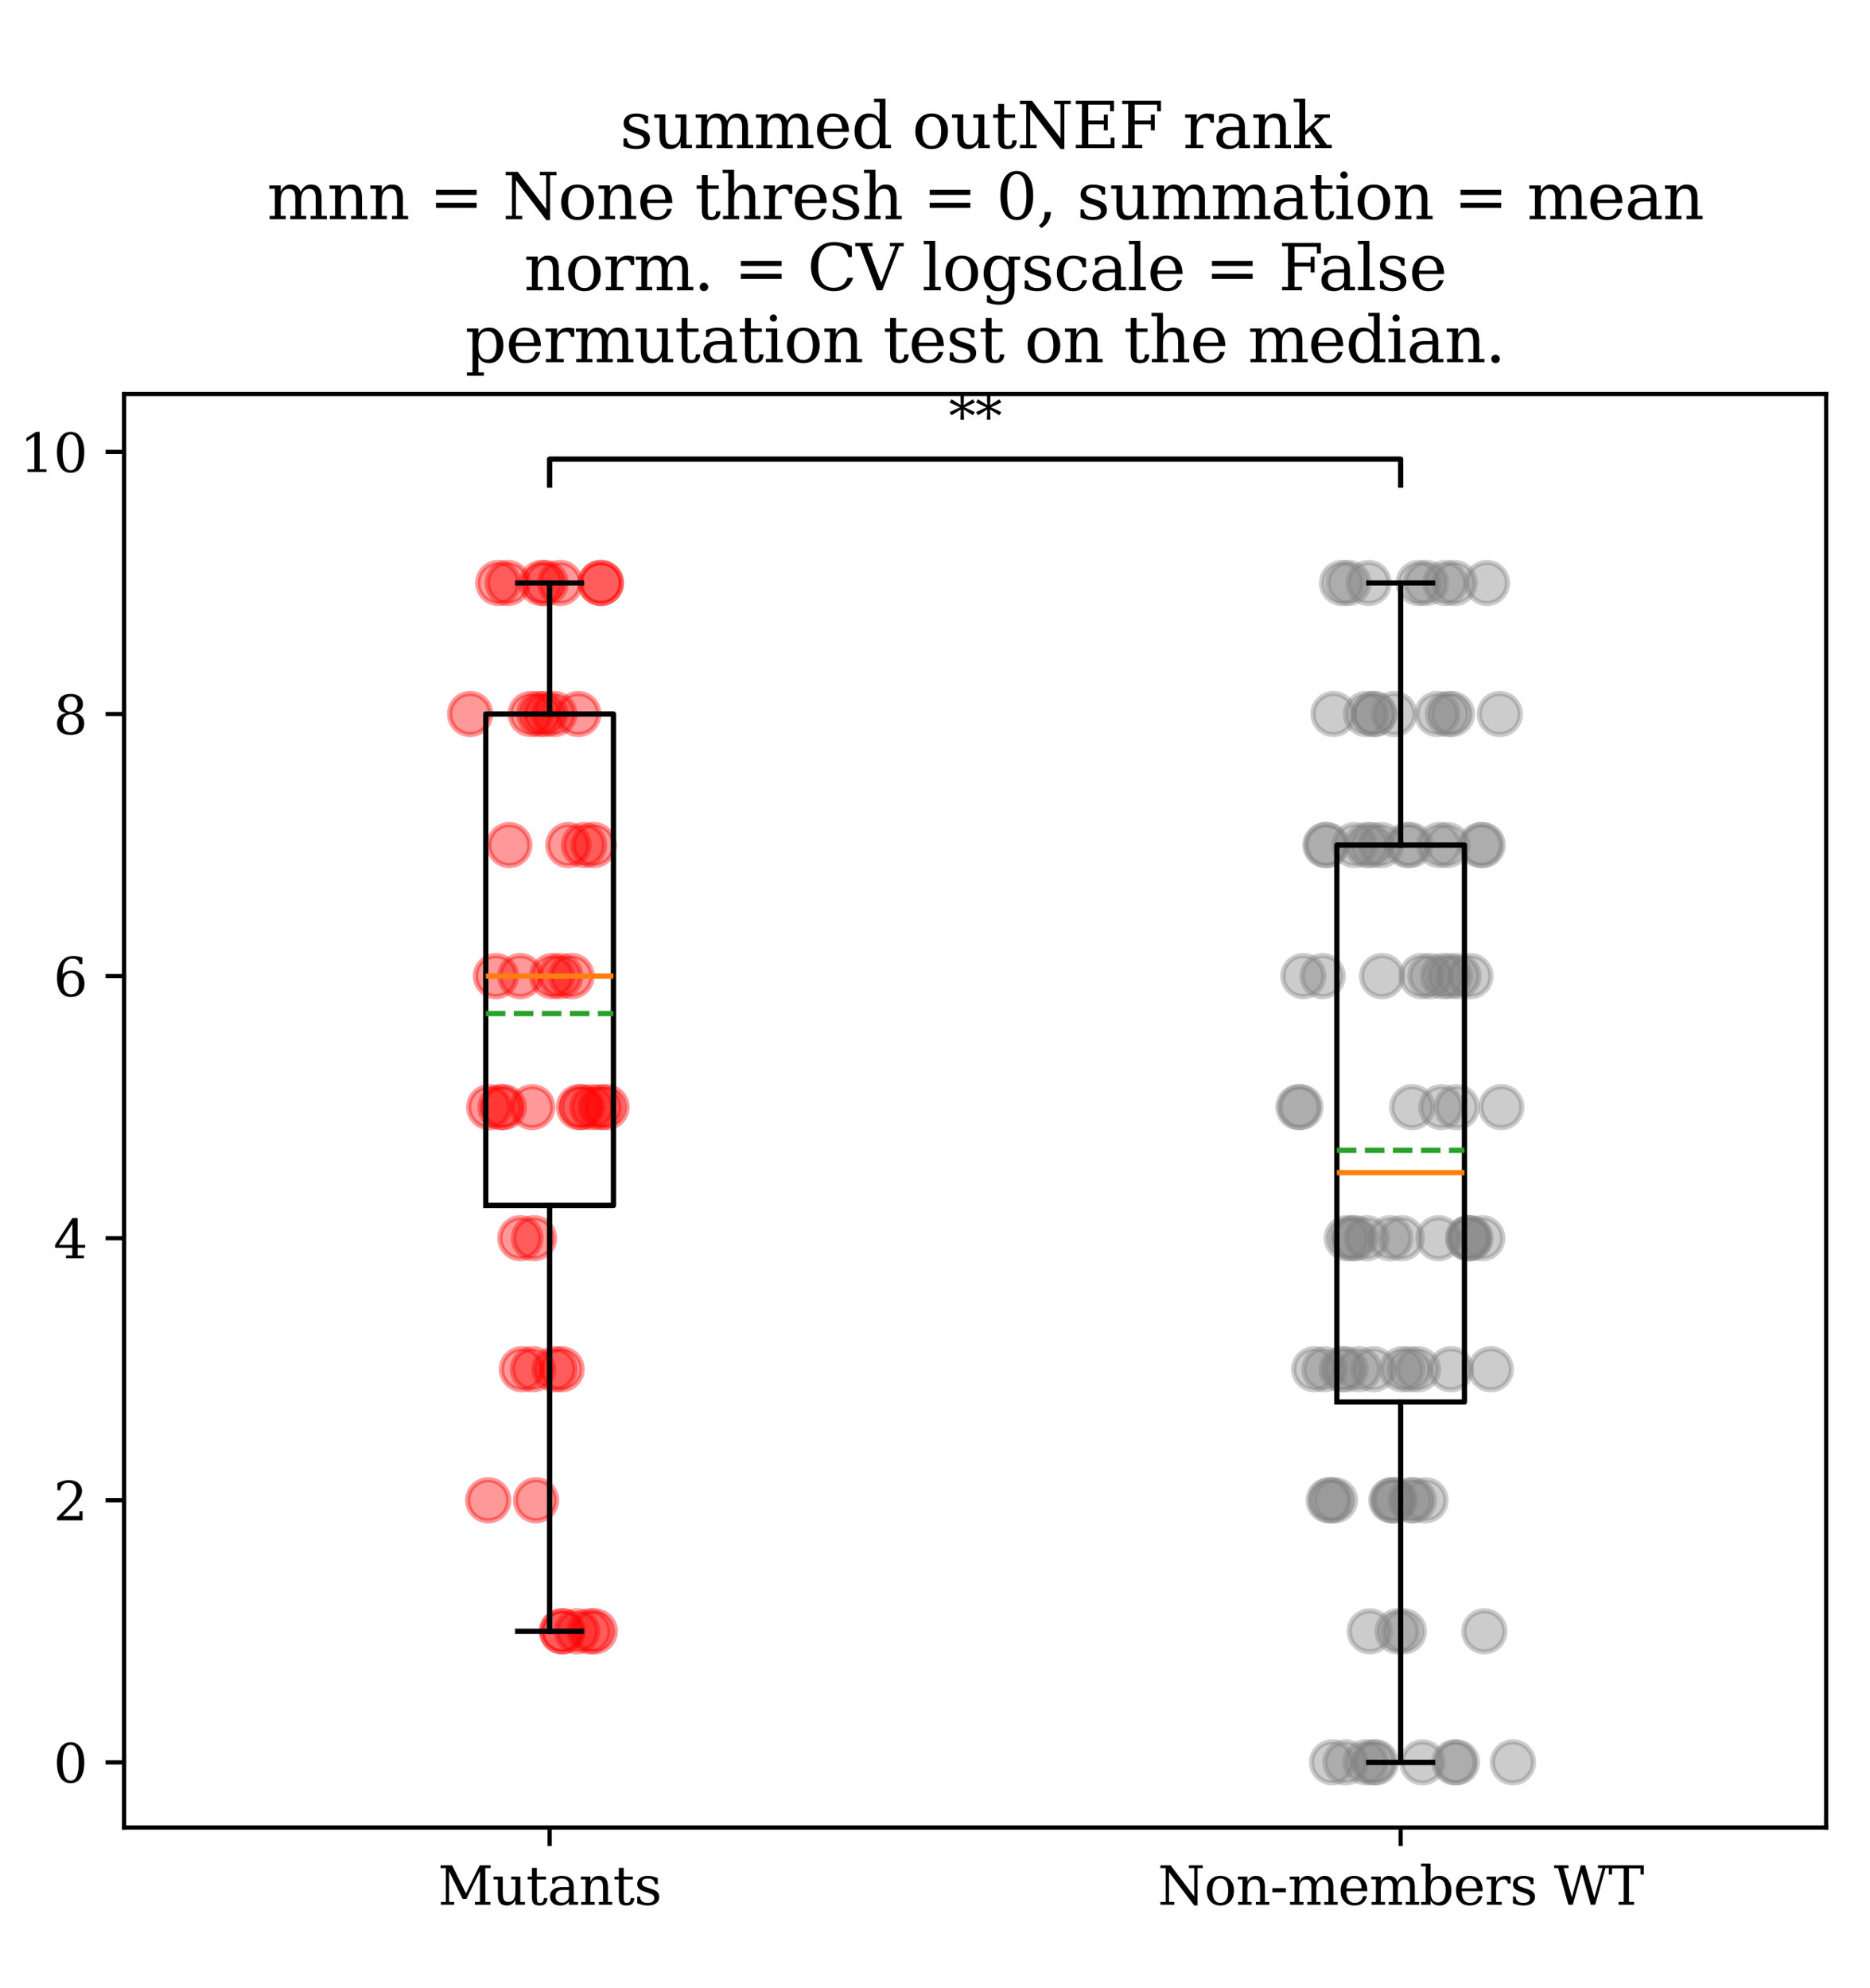 <?xml version="1.0" encoding="utf-8" standalone="no"?>
<!DOCTYPE svg PUBLIC "-//W3C//DTD SVG 1.1//EN"
  "http://www.w3.org/Graphics/SVG/1.1/DTD/svg11.dtd">
<svg xmlns:xlink="http://www.w3.org/1999/xlink" width="353.52pt" height="375.84pt" viewBox="0 0 353.52 375.84" xmlns="http://www.w3.org/2000/svg" version="1.1">
 <defs>
  <style type="text/css">*{stroke-linejoin: round; stroke-linecap: butt}</style>
 </defs>
 <g id="figure_1">
  <g id="patch_1">
   <path d="M 0 375.84 
L 353.52 375.84 
L 353.52 0 
L 0 0 
z
" style="fill: #ffffff"/>
  </g>
  <g id="axes_1">
   <g id="patch_2">
    <path d="M 23.461 345.521 
L 345.234 345.521 
L 345.234 74.489 
L 23.461 74.489 
z
" style="fill: #ffffff"/>
   </g>
   <g id="PathCollection_1">
    <defs>
     <path id="m38c1ab1a2c" d="M 0 3.873 
C 1.027 3.873 2.012 3.465 2.739 2.739 
C 3.465 2.012 3.873 1.027 3.873 0 
C 3.873 -1.027 3.465 -2.012 2.739 -2.739 
C 2.012 -3.465 1.027 -3.873 0 -3.873 
C -1.027 -3.873 -2.012 -3.465 -2.739 -2.739 
C -3.465 -2.012 -3.873 -1.027 -3.873 0 
C -3.873 1.027 -3.465 2.012 -2.739 2.739 
C -2.012 3.465 -1.027 3.873 0 3.873 
z
" style="stroke: #ff0000; stroke-opacity: 0.4"/>
    </defs>
    <g clip-path="url(#p932cf45e6e)">
     <use xlink:href="#m38c1ab1a2c" x="93.761" y="184.548" style="fill: #ff0000; fill-opacity: 0.4; stroke: #ff0000; stroke-opacity: 0.4"/>
     <use xlink:href="#m38c1ab1a2c" x="101.341" y="283.65" style="fill: #ff0000; fill-opacity: 0.4; stroke: #ff0000; stroke-opacity: 0.4"/>
     <use xlink:href="#m38c1ab1a2c" x="103.157" y="110.222" style="fill: #ff0000; fill-opacity: 0.4; stroke: #ff0000; stroke-opacity: 0.4"/>
     <use xlink:href="#m38c1ab1a2c" x="108.057" y="184.548" style="fill: #ff0000; fill-opacity: 0.4; stroke: #ff0000; stroke-opacity: 0.4"/>
     <use xlink:href="#m38c1ab1a2c" x="111.97" y="209.324" style="fill: #ff0000; fill-opacity: 0.4; stroke: #ff0000; stroke-opacity: 0.4"/>
     <use xlink:href="#m38c1ab1a2c" x="100.63" y="209.324" style="fill: #ff0000; fill-opacity: 0.4; stroke: #ff0000; stroke-opacity: 0.4"/>
     <use xlink:href="#m38c1ab1a2c" x="107.451" y="159.773" style="fill: #ff0000; fill-opacity: 0.4; stroke: #ff0000; stroke-opacity: 0.4"/>
     <use xlink:href="#m38c1ab1a2c" x="96.023" y="110.222" style="fill: #ff0000; fill-opacity: 0.4; stroke: #ff0000; stroke-opacity: 0.4"/>
     <use xlink:href="#m38c1ab1a2c" x="100.761" y="258.875" style="fill: #ff0000; fill-opacity: 0.4; stroke: #ff0000; stroke-opacity: 0.4"/>
     <use xlink:href="#m38c1ab1a2c" x="104.853" y="258.875" style="fill: #ff0000; fill-opacity: 0.4; stroke: #ff0000; stroke-opacity: 0.4"/>
     <use xlink:href="#m38c1ab1a2c" x="110.059" y="209.324" style="fill: #ff0000; fill-opacity: 0.4; stroke: #ff0000; stroke-opacity: 0.4"/>
     <use xlink:href="#m38c1ab1a2c" x="100.339" y="134.997" style="fill: #ff0000; fill-opacity: 0.4; stroke: #ff0000; stroke-opacity: 0.4"/>
     <use xlink:href="#m38c1ab1a2c" x="105.94" y="184.548" style="fill: #ff0000; fill-opacity: 0.4; stroke: #ff0000; stroke-opacity: 0.4"/>
     <use xlink:href="#m38c1ab1a2c" x="88.889" y="134.997" style="fill: #ff0000; fill-opacity: 0.4; stroke: #ff0000; stroke-opacity: 0.4"/>
     <use xlink:href="#m38c1ab1a2c" x="92.299" y="283.65" style="fill: #ff0000; fill-opacity: 0.4; stroke: #ff0000; stroke-opacity: 0.4"/>
     <use xlink:href="#m38c1ab1a2c" x="94.204" y="110.222" style="fill: #ff0000; fill-opacity: 0.4; stroke: #ff0000; stroke-opacity: 0.4"/>
     <use xlink:href="#m38c1ab1a2c" x="101.951" y="134.997" style="fill: #ff0000; fill-opacity: 0.4; stroke: #ff0000; stroke-opacity: 0.4"/>
     <use xlink:href="#m38c1ab1a2c" x="103.077" y="134.997" style="fill: #ff0000; fill-opacity: 0.4; stroke: #ff0000; stroke-opacity: 0.4"/>
     <use xlink:href="#m38c1ab1a2c" x="106.165" y="258.875" style="fill: #ff0000; fill-opacity: 0.4; stroke: #ff0000; stroke-opacity: 0.4"/>
     <use xlink:href="#m38c1ab1a2c" x="112.442" y="308.425" style="fill: #ff0000; fill-opacity: 0.4; stroke: #ff0000; stroke-opacity: 0.4"/>
     <use xlink:href="#m38c1ab1a2c" x="114.658" y="209.324" style="fill: #ff0000; fill-opacity: 0.4; stroke: #ff0000; stroke-opacity: 0.4"/>
     <use xlink:href="#m38c1ab1a2c" x="113.549" y="110.222" style="fill: #ff0000; fill-opacity: 0.4; stroke: #ff0000; stroke-opacity: 0.4"/>
     <use xlink:href="#m38c1ab1a2c" x="94.623" y="209.324" style="fill: #ff0000; fill-opacity: 0.4; stroke: #ff0000; stroke-opacity: 0.4"/>
     <use xlink:href="#m38c1ab1a2c" x="100.955" y="234.099" style="fill: #ff0000; fill-opacity: 0.4; stroke: #ff0000; stroke-opacity: 0.4"/>
     <use xlink:href="#m38c1ab1a2c" x="104.795" y="134.997" style="fill: #ff0000; fill-opacity: 0.4; stroke: #ff0000; stroke-opacity: 0.4"/>
     <use xlink:href="#m38c1ab1a2c" x="109.125" y="308.425" style="fill: #ff0000; fill-opacity: 0.4; stroke: #ff0000; stroke-opacity: 0.4"/>
     <use xlink:href="#m38c1ab1a2c" x="113.628" y="110.222" style="fill: #ff0000; fill-opacity: 0.4; stroke: #ff0000; stroke-opacity: 0.4"/>
     <use xlink:href="#m38c1ab1a2c" x="98.387" y="234.099" style="fill: #ff0000; fill-opacity: 0.4; stroke: #ff0000; stroke-opacity: 0.4"/>
     <use xlink:href="#m38c1ab1a2c" x="104.37" y="184.548" style="fill: #ff0000; fill-opacity: 0.4; stroke: #ff0000; stroke-opacity: 0.4"/>
     <use xlink:href="#m38c1ab1a2c" x="106.358" y="308.425" style="fill: #ff0000; fill-opacity: 0.4; stroke: #ff0000; stroke-opacity: 0.4"/>
     <use xlink:href="#m38c1ab1a2c" x="110.412" y="159.773" style="fill: #ff0000; fill-opacity: 0.4; stroke: #ff0000; stroke-opacity: 0.4"/>
     <use xlink:href="#m38c1ab1a2c" x="95.24" y="209.324" style="fill: #ff0000; fill-opacity: 0.4; stroke: #ff0000; stroke-opacity: 0.4"/>
     <use xlink:href="#m38c1ab1a2c" x="98.677" y="258.875" style="fill: #ff0000; fill-opacity: 0.4; stroke: #ff0000; stroke-opacity: 0.4"/>
     <use xlink:href="#m38c1ab1a2c" x="102.364" y="110.222" style="fill: #ff0000; fill-opacity: 0.4; stroke: #ff0000; stroke-opacity: 0.4"/>
     <use xlink:href="#m38c1ab1a2c" x="106.226" y="308.425" style="fill: #ff0000; fill-opacity: 0.4; stroke: #ff0000; stroke-opacity: 0.4"/>
     <use xlink:href="#m38c1ab1a2c" x="109.453" y="209.324" style="fill: #ff0000; fill-opacity: 0.4; stroke: #ff0000; stroke-opacity: 0.4"/>
     <use xlink:href="#m38c1ab1a2c" x="109.328" y="134.997" style="fill: #ff0000; fill-opacity: 0.4; stroke: #ff0000; stroke-opacity: 0.4"/>
     <use xlink:href="#m38c1ab1a2c" x="92.489" y="209.324" style="fill: #ff0000; fill-opacity: 0.4; stroke: #ff0000; stroke-opacity: 0.4"/>
     <use xlink:href="#m38c1ab1a2c" x="96.282" y="159.773" style="fill: #ff0000; fill-opacity: 0.4; stroke: #ff0000; stroke-opacity: 0.4"/>
     <use xlink:href="#m38c1ab1a2c" x="98.37" y="184.548" style="fill: #ff0000; fill-opacity: 0.4; stroke: #ff0000; stroke-opacity: 0.4"/>
     <use xlink:href="#m38c1ab1a2c" x="105.897" y="110.222" style="fill: #ff0000; fill-opacity: 0.4; stroke: #ff0000; stroke-opacity: 0.4"/>
     <use xlink:href="#m38c1ab1a2c" x="111.481" y="308.425" style="fill: #ff0000; fill-opacity: 0.4; stroke: #ff0000; stroke-opacity: 0.4"/>
     <use xlink:href="#m38c1ab1a2c" x="113.569" y="209.324" style="fill: #ff0000; fill-opacity: 0.4; stroke: #ff0000; stroke-opacity: 0.4"/>
     <use xlink:href="#m38c1ab1a2c" x="112.25" y="159.773" style="fill: #ff0000; fill-opacity: 0.4; stroke: #ff0000; stroke-opacity: 0.4"/>
    </g>
   </g>
   <g id="PathCollection_2">
    <defs>
     <path id="ma1ab347b71" d="M 0 3.873 
C 1.027 3.873 2.012 3.465 2.739 2.739 
C 3.465 2.012 3.873 1.027 3.873 0 
C 3.873 -1.027 3.465 -2.012 2.739 -2.739 
C 2.012 -3.465 1.027 -3.873 0 -3.873 
C -1.027 -3.873 -2.012 -3.465 -2.739 -2.739 
C -3.465 -2.012 -3.873 -1.027 -3.873 0 
C -3.873 1.027 -3.465 2.012 -2.739 2.739 
C -2.012 3.465 -1.027 3.873 0 3.873 
z
" style="stroke: #808080; stroke-opacity: 0.4"/>
    </defs>
    <g clip-path="url(#p932cf45e6e)">
     <use xlink:href="#ma1ab347b71" x="250.827" y="159.773" style="fill: #808080; fill-opacity: 0.4; stroke: #808080; stroke-opacity: 0.4"/>
     <use xlink:href="#ma1ab347b71" x="253.714" y="110.222" style="fill: #808080; fill-opacity: 0.4; stroke: #808080; stroke-opacity: 0.4"/>
     <use xlink:href="#ma1ab347b71" x="258.943" y="308.425" style="fill: #808080; fill-opacity: 0.4; stroke: #808080; stroke-opacity: 0.4"/>
     <use xlink:href="#ma1ab347b71" x="259.805" y="134.997" style="fill: #808080; fill-opacity: 0.4; stroke: #808080; stroke-opacity: 0.4"/>
     <use xlink:href="#ma1ab347b71" x="265.043" y="258.875" style="fill: #808080; fill-opacity: 0.4; stroke: #808080; stroke-opacity: 0.4"/>
     <use xlink:href="#ma1ab347b71" x="265.003" y="234.099" style="fill: #808080; fill-opacity: 0.4; stroke: #808080; stroke-opacity: 0.4"/>
     <use xlink:href="#ma1ab347b71" x="272.477" y="209.324" style="fill: #808080; fill-opacity: 0.4; stroke: #808080; stroke-opacity: 0.4"/>
     <use xlink:href="#ma1ab347b71" x="274.494" y="134.997" style="fill: #808080; fill-opacity: 0.4; stroke: #808080; stroke-opacity: 0.4"/>
     <use xlink:href="#ma1ab347b71" x="281.848" y="258.875" style="fill: #808080; fill-opacity: 0.4; stroke: #808080; stroke-opacity: 0.4"/>
     <use xlink:href="#ma1ab347b71" x="261.103" y="159.773" style="fill: #808080; fill-opacity: 0.4; stroke: #808080; stroke-opacity: 0.4"/>
     <use xlink:href="#ma1ab347b71" x="262.825" y="234.099" style="fill: #808080; fill-opacity: 0.4; stroke: #808080; stroke-opacity: 0.4"/>
     <use xlink:href="#ma1ab347b71" x="266.989" y="209.324" style="fill: #808080; fill-opacity: 0.4; stroke: #808080; stroke-opacity: 0.4"/>
     <use xlink:href="#ma1ab347b71" x="274.038" y="184.548" style="fill: #808080; fill-opacity: 0.4; stroke: #808080; stroke-opacity: 0.4"/>
     <use xlink:href="#ma1ab347b71" x="250.387" y="258.875" style="fill: #808080; fill-opacity: 0.4; stroke: #808080; stroke-opacity: 0.4"/>
     <use xlink:href="#ma1ab347b71" x="254.604" y="234.099" style="fill: #808080; fill-opacity: 0.4; stroke: #808080; stroke-opacity: 0.4"/>
     <use xlink:href="#ma1ab347b71" x="259.313" y="159.773" style="fill: #808080; fill-opacity: 0.4; stroke: #808080; stroke-opacity: 0.4"/>
     <use xlink:href="#ma1ab347b71" x="259.731" y="134.997" style="fill: #808080; fill-opacity: 0.4; stroke: #808080; stroke-opacity: 0.4"/>
     <use xlink:href="#ma1ab347b71" x="266.679" y="283.65" style="fill: #808080; fill-opacity: 0.4; stroke: #808080; stroke-opacity: 0.4"/>
     <use xlink:href="#ma1ab347b71" x="269.563" y="110.222" style="fill: #808080; fill-opacity: 0.4; stroke: #808080; stroke-opacity: 0.4"/>
     <use xlink:href="#ma1ab347b71" x="272.781" y="184.548" style="fill: #808080; fill-opacity: 0.4; stroke: #808080; stroke-opacity: 0.4"/>
     <use xlink:href="#ma1ab347b71" x="274.294" y="258.875" style="fill: #808080; fill-opacity: 0.4; stroke: #808080; stroke-opacity: 0.4"/>
     <use xlink:href="#ma1ab347b71" x="280.22" y="234.099" style="fill: #808080; fill-opacity: 0.4; stroke: #808080; stroke-opacity: 0.4"/>
     <use xlink:href="#ma1ab347b71" x="245.467" y="209.324" style="fill: #808080; fill-opacity: 0.4; stroke: #808080; stroke-opacity: 0.4"/>
     <use xlink:href="#ma1ab347b71" x="251.831" y="333.201" style="fill: #808080; fill-opacity: 0.4; stroke: #808080; stroke-opacity: 0.4"/>
     <use xlink:href="#ma1ab347b71" x="250.043" y="184.548" style="fill: #808080; fill-opacity: 0.4; stroke: #808080; stroke-opacity: 0.4"/>
     <use xlink:href="#ma1ab347b71" x="255.624" y="234.099" style="fill: #808080; fill-opacity: 0.4; stroke: #808080; stroke-opacity: 0.4"/>
     <use xlink:href="#ma1ab347b71" x="258.231" y="134.997" style="fill: #808080; fill-opacity: 0.4; stroke: #808080; stroke-opacity: 0.4"/>
     <use xlink:href="#ma1ab347b71" x="266.028" y="159.773" style="fill: #808080; fill-opacity: 0.4; stroke: #808080; stroke-opacity: 0.4"/>
     <use xlink:href="#ma1ab347b71" x="268.911" y="333.201" style="fill: #808080; fill-opacity: 0.4; stroke: #808080; stroke-opacity: 0.4"/>
     <use xlink:href="#ma1ab347b71" x="271.73" y="134.997" style="fill: #808080; fill-opacity: 0.4; stroke: #808080; stroke-opacity: 0.4"/>
     <use xlink:href="#ma1ab347b71" x="274.999" y="110.222" style="fill: #808080; fill-opacity: 0.4; stroke: #808080; stroke-opacity: 0.4"/>
     <use xlink:href="#ma1ab347b71" x="277.702" y="234.099" style="fill: #808080; fill-opacity: 0.4; stroke: #808080; stroke-opacity: 0.4"/>
     <use xlink:href="#ma1ab347b71" x="280.298" y="159.773" style="fill: #808080; fill-opacity: 0.4; stroke: #808080; stroke-opacity: 0.4"/>
     <use xlink:href="#ma1ab347b71" x="246.388" y="184.548" style="fill: #808080; fill-opacity: 0.4; stroke: #808080; stroke-opacity: 0.4"/>
     <use xlink:href="#ma1ab347b71" x="251.574" y="283.65" style="fill: #808080; fill-opacity: 0.4; stroke: #808080; stroke-opacity: 0.4"/>
     <use xlink:href="#ma1ab347b71" x="254.372" y="333.201" style="fill: #808080; fill-opacity: 0.4; stroke: #808080; stroke-opacity: 0.4"/>
     <use xlink:href="#ma1ab347b71" x="258.368" y="159.773" style="fill: #808080; fill-opacity: 0.4; stroke: #808080; stroke-opacity: 0.4"/>
     <use xlink:href="#ma1ab347b71" x="258.746" y="110.222" style="fill: #808080; fill-opacity: 0.4; stroke: #808080; stroke-opacity: 0.4"/>
     <use xlink:href="#ma1ab347b71" x="265.397" y="308.425" style="fill: #808080; fill-opacity: 0.4; stroke: #808080; stroke-opacity: 0.4"/>
     <use xlink:href="#ma1ab347b71" x="266.457" y="258.875" style="fill: #808080; fill-opacity: 0.4; stroke: #808080; stroke-opacity: 0.4"/>
     <use xlink:href="#ma1ab347b71" x="272.095" y="159.773" style="fill: #808080; fill-opacity: 0.4; stroke: #808080; stroke-opacity: 0.4"/>
     <use xlink:href="#ma1ab347b71" x="277.987" y="184.548" style="fill: #808080; fill-opacity: 0.4; stroke: #808080; stroke-opacity: 0.4"/>
     <use xlink:href="#ma1ab347b71" x="281.108" y="110.222" style="fill: #808080; fill-opacity: 0.4; stroke: #808080; stroke-opacity: 0.4"/>
     <use xlink:href="#ma1ab347b71" x="283.829" y="209.324" style="fill: #808080; fill-opacity: 0.4; stroke: #808080; stroke-opacity: 0.4"/>
     <use xlink:href="#ma1ab347b71" x="256.141" y="234.099" style="fill: #808080; fill-opacity: 0.4; stroke: #808080; stroke-opacity: 0.4"/>
     <use xlink:href="#ma1ab347b71" x="259.674" y="258.875" style="fill: #808080; fill-opacity: 0.4; stroke: #808080; stroke-opacity: 0.4"/>
     <use xlink:href="#ma1ab347b71" x="263.715" y="283.65" style="fill: #808080; fill-opacity: 0.4; stroke: #808080; stroke-opacity: 0.4"/>
     <use xlink:href="#ma1ab347b71" x="266.628" y="159.773" style="fill: #808080; fill-opacity: 0.4; stroke: #808080; stroke-opacity: 0.4"/>
     <use xlink:href="#ma1ab347b71" x="270.405" y="184.548" style="fill: #808080; fill-opacity: 0.4; stroke: #808080; stroke-opacity: 0.4"/>
     <use xlink:href="#ma1ab347b71" x="275.403" y="209.324" style="fill: #808080; fill-opacity: 0.4; stroke: #808080; stroke-opacity: 0.4"/>
     <use xlink:href="#ma1ab347b71" x="248.448" y="258.875" style="fill: #808080; fill-opacity: 0.4; stroke: #808080; stroke-opacity: 0.4"/>
     <use xlink:href="#ma1ab347b71" x="254.924" y="110.222" style="fill: #808080; fill-opacity: 0.4; stroke: #808080; stroke-opacity: 0.4"/>
     <use xlink:href="#ma1ab347b71" x="256.055" y="159.773" style="fill: #808080; fill-opacity: 0.4; stroke: #808080; stroke-opacity: 0.4"/>
     <use xlink:href="#ma1ab347b71" x="261.282" y="184.548" style="fill: #808080; fill-opacity: 0.4; stroke: #808080; stroke-opacity: 0.4"/>
     <use xlink:href="#ma1ab347b71" x="263.027" y="283.65" style="fill: #808080; fill-opacity: 0.4; stroke: #808080; stroke-opacity: 0.4"/>
     <use xlink:href="#ma1ab347b71" x="267.311" y="283.65" style="fill: #808080; fill-opacity: 0.4; stroke: #808080; stroke-opacity: 0.4"/>
     <use xlink:href="#ma1ab347b71" x="273.621" y="159.773" style="fill: #808080; fill-opacity: 0.4; stroke: #808080; stroke-opacity: 0.4"/>
     <use xlink:href="#ma1ab347b71" x="275.415" y="333.201" style="fill: #808080; fill-opacity: 0.4; stroke: #808080; stroke-opacity: 0.4"/>
     <use xlink:href="#ma1ab347b71" x="279.914" y="159.773" style="fill: #808080; fill-opacity: 0.4; stroke: #808080; stroke-opacity: 0.4"/>
     <use xlink:href="#ma1ab347b71" x="245.855" y="209.324" style="fill: #808080; fill-opacity: 0.4; stroke: #808080; stroke-opacity: 0.4"/>
     <use xlink:href="#ma1ab347b71" x="252.095" y="134.997" style="fill: #808080; fill-opacity: 0.4; stroke: #808080; stroke-opacity: 0.4"/>
     <use xlink:href="#ma1ab347b71" x="251.185" y="283.65" style="fill: #808080; fill-opacity: 0.4; stroke: #808080; stroke-opacity: 0.4"/>
     <use xlink:href="#ma1ab347b71" x="254.415" y="258.875" style="fill: #808080; fill-opacity: 0.4; stroke: #808080; stroke-opacity: 0.4"/>
     <use xlink:href="#ma1ab347b71" x="259.63" y="333.201" style="fill: #808080; fill-opacity: 0.4; stroke: #808080; stroke-opacity: 0.4"/>
     <use xlink:href="#ma1ab347b71" x="264.218" y="308.425" style="fill: #808080; fill-opacity: 0.4; stroke: #808080; stroke-opacity: 0.4"/>
     <use xlink:href="#ma1ab347b71" x="269.484" y="283.65" style="fill: #808080; fill-opacity: 0.4; stroke: #808080; stroke-opacity: 0.4"/>
     <use xlink:href="#ma1ab347b71" x="273.23" y="110.222" style="fill: #808080; fill-opacity: 0.4; stroke: #808080; stroke-opacity: 0.4"/>
     <use xlink:href="#ma1ab347b71" x="275.721" y="184.548" style="fill: #808080; fill-opacity: 0.4; stroke: #808080; stroke-opacity: 0.4"/>
     <use xlink:href="#ma1ab347b71" x="277.529" y="234.099" style="fill: #808080; fill-opacity: 0.4; stroke: #808080; stroke-opacity: 0.4"/>
     <use xlink:href="#ma1ab347b71" x="283.53" y="134.997" style="fill: #808080; fill-opacity: 0.4; stroke: #808080; stroke-opacity: 0.4"/>
     <use xlink:href="#ma1ab347b71" x="286.016" y="333.201" style="fill: #808080; fill-opacity: 0.4; stroke: #808080; stroke-opacity: 0.4"/>
     <use xlink:href="#ma1ab347b71" x="250.568" y="159.773" style="fill: #808080; fill-opacity: 0.4; stroke: #808080; stroke-opacity: 0.4"/>
     <use xlink:href="#ma1ab347b71" x="253.629" y="258.875" style="fill: #808080; fill-opacity: 0.4; stroke: #808080; stroke-opacity: 0.4"/>
     <use xlink:href="#ma1ab347b71" x="258.374" y="234.099" style="fill: #808080; fill-opacity: 0.4; stroke: #808080; stroke-opacity: 0.4"/>
     <use xlink:href="#ma1ab347b71" x="260.119" y="333.201" style="fill: #808080; fill-opacity: 0.4; stroke: #808080; stroke-opacity: 0.4"/>
     <use xlink:href="#ma1ab347b71" x="263.611" y="134.997" style="fill: #808080; fill-opacity: 0.4; stroke: #808080; stroke-opacity: 0.4"/>
     <use xlink:href="#ma1ab347b71" x="268.075" y="258.875" style="fill: #808080; fill-opacity: 0.4; stroke: #808080; stroke-opacity: 0.4"/>
     <use xlink:href="#ma1ab347b71" x="271.96" y="234.099" style="fill: #808080; fill-opacity: 0.4; stroke: #808080; stroke-opacity: 0.4"/>
     <use xlink:href="#ma1ab347b71" x="274.951" y="333.201" style="fill: #808080; fill-opacity: 0.4; stroke: #808080; stroke-opacity: 0.4"/>
     <use xlink:href="#ma1ab347b71" x="280.616" y="308.425" style="fill: #808080; fill-opacity: 0.4; stroke: #808080; stroke-opacity: 0.4"/>
     <use xlink:href="#ma1ab347b71" x="252.377" y="283.65" style="fill: #808080; fill-opacity: 0.4; stroke: #808080; stroke-opacity: 0.4"/>
     <use xlink:href="#ma1ab347b71" x="256.91" y="258.875" style="fill: #808080; fill-opacity: 0.4; stroke: #808080; stroke-opacity: 0.4"/>
     <use xlink:href="#ma1ab347b71" x="258.164" y="333.201" style="fill: #808080; fill-opacity: 0.4; stroke: #808080; stroke-opacity: 0.4"/>
     <use xlink:href="#ma1ab347b71" x="263.317" y="283.65" style="fill: #808080; fill-opacity: 0.4; stroke: #808080; stroke-opacity: 0.4"/>
     <use xlink:href="#ma1ab347b71" x="268.191" y="110.222" style="fill: #808080; fill-opacity: 0.4; stroke: #808080; stroke-opacity: 0.4"/>
     <use xlink:href="#ma1ab347b71" x="268.76" y="184.548" style="fill: #808080; fill-opacity: 0.4; stroke: #808080; stroke-opacity: 0.4"/>
     <use xlink:href="#ma1ab347b71" x="273.715" y="134.997" style="fill: #808080; fill-opacity: 0.4; stroke: #808080; stroke-opacity: 0.4"/>
     <use xlink:href="#ma1ab347b71" x="278.012" y="234.099" style="fill: #808080; fill-opacity: 0.4; stroke: #808080; stroke-opacity: 0.4"/>
    </g>
   </g>
   <g id="matplotlib.axis_1">
    <g id="xtick_1">
     <g id="line2d_1">
      <defs>
       <path id="m88927749c5" d="M 0 0 
L 0 3.5 
" style="stroke: #000000; stroke-width: 0.8"/>
      </defs>
      <g>
       <use xlink:href="#m88927749c5" x="103.904" y="345.521" style="stroke: #000000; stroke-width: 0.8"/>
      </g>
     </g>
     <g id="text_1">
      <!-- Mutants -->
      <g transform="translate(82.778 360.119) scale(0.1 -0.1)">
       <defs>
        <path id="DejaVuSerif-4d" d="M 353 0 
L 353 331 
L 947 331 
L 947 4331 
L 319 4331 
L 319 4666 
L 1678 4666 
L 3316 1344 
L 4953 4666 
L 6228 4666 
L 6228 4331 
L 5606 4331 
L 5606 331 
L 6203 331 
L 6203 0 
L 4378 0 
L 4378 331 
L 4972 331 
L 4972 3938 
L 3372 684 
L 2931 684 
L 1331 3938 
L 1331 331 
L 1925 331 
L 1925 0 
L 353 0 
z
" transform="scale(0.016)"/>
        <path id="DejaVuSerif-75" d="M 2266 3322 
L 3341 3322 
L 3341 331 
L 3884 331 
L 3884 0 
L 2766 0 
L 2766 588 
Q 2606 256 2353 82 
Q 2100 -91 1766 -91 
Q 1213 -91 952 223 
Q 691 538 691 1209 
L 691 2988 
L 172 2988 
L 172 3322 
L 1269 3322 
L 1269 1388 
Q 1269 781 1417 556 
Q 1566 331 1947 331 
Q 2347 331 2556 625 
Q 2766 919 2766 1478 
L 2766 2988 
L 2266 2988 
L 2266 3322 
z
" transform="scale(0.016)"/>
        <path id="DejaVuSerif-74" d="M 691 2988 
L 184 2988 
L 184 3322 
L 691 3322 
L 691 4353 
L 1269 4353 
L 1269 3322 
L 2350 3322 
L 2350 2988 
L 1269 2988 
L 1269 878 
Q 1269 456 1350 337 
Q 1431 219 1650 219 
Q 1875 219 1978 351 
Q 2081 484 2088 781 
L 2522 781 
Q 2497 328 2275 118 
Q 2053 -91 1600 -91 
Q 1103 -91 897 129 
Q 691 350 691 878 
L 691 2988 
z
" transform="scale(0.016)"/>
        <path id="DejaVuSerif-61" d="M 2547 1044 
L 2547 1747 
L 1806 1747 
Q 1378 1747 1168 1562 
Q 959 1378 959 997 
Q 959 650 1171 447 
Q 1384 244 1747 244 
Q 2106 244 2326 466 
Q 2547 688 2547 1044 
z
M 3122 2075 
L 3122 331 
L 3634 331 
L 3634 0 
L 2547 0 
L 2547 359 
Q 2356 128 2106 18 
Q 1856 -91 1522 -91 
Q 969 -91 644 203 
Q 319 497 319 997 
Q 319 1513 691 1797 
Q 1063 2081 1741 2081 
L 2547 2081 
L 2547 2309 
Q 2547 2688 2317 2895 
Q 2088 3103 1672 3103 
Q 1328 3103 1125 2947 
Q 922 2791 872 2484 
L 575 2484 
L 575 3156 
Q 875 3284 1158 3348 
Q 1441 3413 1709 3413 
Q 2400 3413 2761 3070 
Q 3122 2728 3122 2075 
z
" transform="scale(0.016)"/>
        <path id="DejaVuSerif-6e" d="M 263 0 
L 263 331 
L 781 331 
L 781 2988 
L 231 2988 
L 231 3322 
L 1356 3322 
L 1356 2731 
Q 1516 3069 1770 3241 
Q 2025 3413 2363 3413 
Q 2913 3413 3172 3097 
Q 3431 2781 3431 2113 
L 3431 331 
L 3944 331 
L 3944 0 
L 2356 0 
L 2356 331 
L 2853 331 
L 2853 1931 
Q 2853 2541 2703 2767 
Q 2553 2994 2175 2994 
Q 1775 2994 1565 2701 
Q 1356 2409 1356 1850 
L 1356 331 
L 1856 331 
L 1856 0 
L 263 0 
z
" transform="scale(0.016)"/>
        <path id="DejaVuSerif-73" d="M 359 184 
L 359 959 
L 691 959 
Q 703 588 923 403 
Q 1144 219 1575 219 
Q 1963 219 2166 364 
Q 2369 509 2369 788 
Q 2369 1006 2220 1140 
Q 2072 1275 1594 1428 
L 1178 1569 
Q 750 1706 558 1912 
Q 366 2119 366 2438 
Q 366 2894 700 3153 
Q 1034 3413 1625 3413 
Q 1888 3413 2178 3344 
Q 2469 3275 2778 3144 
L 2778 2419 
L 2447 2419 
Q 2434 2741 2221 2922 
Q 2009 3103 1644 3103 
Q 1281 3103 1095 2975 
Q 909 2847 909 2591 
Q 909 2381 1050 2254 
Q 1191 2128 1613 1997 
L 2069 1856 
Q 2541 1709 2748 1489 
Q 2956 1269 2956 922 
Q 2956 450 2595 179 
Q 2234 -91 1600 -91 
Q 1278 -91 972 -22 
Q 666 47 359 184 
z
" transform="scale(0.016)"/>
       </defs>
       <use xlink:href="#DejaVuSerif-4d"/>
       <use xlink:href="#DejaVuSerif-75" transform="translate(102.393 0)"/>
       <use xlink:href="#DejaVuSerif-74" transform="translate(166.797 0)"/>
       <use xlink:href="#DejaVuSerif-61" transform="translate(206.982 0)"/>
       <use xlink:href="#DejaVuSerif-6e" transform="translate(266.602 0)"/>
       <use xlink:href="#DejaVuSerif-74" transform="translate(331.006 0)"/>
       <use xlink:href="#DejaVuSerif-73" transform="translate(371.191 0)"/>
      </g>
     </g>
    </g>
    <g id="xtick_2">
     <g id="line2d_2">
      <g>
       <use xlink:href="#m88927749c5" x="264.791" y="345.521" style="stroke: #000000; stroke-width: 0.8"/>
      </g>
     </g>
     <g id="text_2">
      <!-- Non-members WT -->
      <g transform="translate(218.875 360.119) scale(0.1 -0.1)">
       <defs>
        <path id="DejaVuSerif-4e" d="M 313 0 
L 313 331 
L 941 331 
L 941 4331 
L 313 4331 
L 313 4666 
L 1509 4666 
L 4306 984 
L 4306 4331 
L 3681 4331 
L 3681 4666 
L 5319 4666 
L 5319 4331 
L 4691 4331 
L 4691 -91 
L 4313 -91 
L 1325 3841 
L 1325 331 
L 1953 331 
L 1953 0 
L 313 0 
z
" transform="scale(0.016)"/>
        <path id="DejaVuSerif-6f" d="M 1925 219 
Q 2388 219 2623 584 
Q 2859 950 2859 1663 
Q 2859 2375 2623 2739 
Q 2388 3103 1925 3103 
Q 1463 3103 1227 2739 
Q 991 2375 991 1663 
Q 991 950 1228 584 
Q 1466 219 1925 219 
z
M 1925 -91 
Q 1200 -91 759 389 
Q 319 869 319 1663 
Q 319 2456 758 2934 
Q 1197 3413 1925 3413 
Q 2653 3413 3092 2934 
Q 3531 2456 3531 1663 
Q 3531 869 3092 389 
Q 2653 -91 1925 -91 
z
" transform="scale(0.016)"/>
        <path id="DejaVuSerif-2d" d="M 281 1959 
L 1881 1959 
L 1881 1472 
L 281 1472 
L 281 1959 
z
" transform="scale(0.016)"/>
        <path id="DejaVuSerif-6d" d="M 3316 2675 
Q 3481 3041 3739 3227 
Q 3997 3413 4341 3413 
Q 4863 3413 5119 3089 
Q 5375 2766 5375 2113 
L 5375 331 
L 5894 331 
L 5894 0 
L 4300 0 
L 4300 331 
L 4800 331 
L 4800 2047 
Q 4800 2556 4650 2772 
Q 4500 2988 4153 2988 
Q 3769 2988 3567 2697 
Q 3366 2406 3366 1850 
L 3366 331 
L 3866 331 
L 3866 0 
L 2291 0 
L 2291 331 
L 2791 331 
L 2791 2069 
Q 2791 2566 2641 2777 
Q 2491 2988 2144 2988 
Q 1759 2988 1557 2697 
Q 1356 2406 1356 1850 
L 1356 331 
L 1856 331 
L 1856 0 
L 263 0 
L 263 331 
L 781 331 
L 781 2994 
L 231 2994 
L 231 3322 
L 1356 3322 
L 1356 2731 
Q 1516 3063 1762 3238 
Q 2009 3413 2322 3413 
Q 2709 3413 2968 3220 
Q 3228 3028 3316 2675 
z
" transform="scale(0.016)"/>
        <path id="DejaVuSerif-65" d="M 3469 1600 
L 991 1600 
L 991 1575 
Q 991 903 1244 561 
Q 1497 219 1991 219 
Q 2369 219 2611 417 
Q 2853 616 2950 1006 
L 3413 1006 
Q 3275 459 2904 184 
Q 2534 -91 1931 -91 
Q 1203 -91 761 389 
Q 319 869 319 1663 
Q 319 2450 753 2931 
Q 1188 3413 1894 3413 
Q 2647 3413 3050 2948 
Q 3453 2484 3469 1600 
z
M 2791 1931 
Q 2772 2513 2545 2808 
Q 2319 3103 1894 3103 
Q 1497 3103 1269 2806 
Q 1041 2509 991 1931 
L 2791 1931 
z
" transform="scale(0.016)"/>
        <path id="DejaVuSerif-62" d="M 738 331 
L 738 4531 
L 184 4531 
L 184 4863 
L 1313 4863 
L 1313 2803 
Q 1481 3116 1742 3264 
Q 2003 3413 2388 3413 
Q 3000 3413 3387 2928 
Q 3775 2444 3775 1663 
Q 3775 881 3387 395 
Q 3000 -91 2388 -91 
Q 2003 -91 1742 57 
Q 1481 206 1313 519 
L 1313 0 
L 184 0 
L 184 331 
L 738 331 
z
M 1313 1497 
Q 1313 897 1542 583 
Q 1772 269 2209 269 
Q 2650 269 2876 622 
Q 3103 975 3103 1663 
Q 3103 2353 2876 2703 
Q 2650 3053 2209 3053 
Q 1772 3053 1542 2737 
Q 1313 2422 1313 1825 
L 1313 1497 
z
" transform="scale(0.016)"/>
        <path id="DejaVuSerif-72" d="M 3059 3328 
L 3059 2497 
L 2728 2497 
Q 2713 2744 2591 2866 
Q 2469 2988 2234 2988 
Q 1809 2988 1582 2694 
Q 1356 2400 1356 1850 
L 1356 331 
L 2022 331 
L 2022 0 
L 263 0 
L 263 331 
L 781 331 
L 781 2994 
L 231 2994 
L 231 3322 
L 1356 3322 
L 1356 2731 
Q 1525 3078 1790 3245 
Q 2056 3413 2438 3413 
Q 2578 3413 2733 3391 
Q 2888 3369 3059 3328 
z
" transform="scale(0.016)"/>
        <path id="DejaVuSerif-20" transform="scale(0.016)"/>
        <path id="DejaVuSerif-57" d="M 4878 0 
L 4366 0 
L 3297 3794 
L 2228 0 
L 1716 0 
L 494 4331 
L 31 4331 
L 31 4666 
L 1734 4666 
L 1734 4331 
L 1153 4331 
L 2125 884 
L 3188 4666 
L 3694 4666 
L 4775 844 
L 5753 4331 
L 5216 4331 
L 5216 4666 
L 6559 4666 
L 6559 4331 
L 6100 4331 
L 4878 0 
z
" transform="scale(0.016)"/>
        <path id="DejaVuSerif-54" d="M 1222 0 
L 1222 331 
L 1819 331 
L 1819 4294 
L 447 4294 
L 447 3566 
L 63 3566 
L 63 4666 
L 4206 4666 
L 4206 3566 
L 3822 3566 
L 3822 4294 
L 2450 4294 
L 2450 331 
L 3047 331 
L 3047 0 
L 1222 0 
z
" transform="scale(0.016)"/>
       </defs>
       <use xlink:href="#DejaVuSerif-4e"/>
       <use xlink:href="#DejaVuSerif-6f" transform="translate(87.5 0)"/>
       <use xlink:href="#DejaVuSerif-6e" transform="translate(147.705 0)"/>
       <use xlink:href="#DejaVuSerif-2d" transform="translate(212.109 0)"/>
       <use xlink:href="#DejaVuSerif-6d" transform="translate(245.898 0)"/>
       <use xlink:href="#DejaVuSerif-65" transform="translate(340.723 0)"/>
       <use xlink:href="#DejaVuSerif-6d" transform="translate(399.902 0)"/>
       <use xlink:href="#DejaVuSerif-62" transform="translate(494.727 0)"/>
       <use xlink:href="#DejaVuSerif-65" transform="translate(558.74 0)"/>
       <use xlink:href="#DejaVuSerif-72" transform="translate(617.92 0)"/>
       <use xlink:href="#DejaVuSerif-73" transform="translate(665.723 0)"/>
       <use xlink:href="#DejaVuSerif-20" transform="translate(717.041 0)"/>
       <use xlink:href="#DejaVuSerif-57" transform="translate(748.828 0)"/>
       <use xlink:href="#DejaVuSerif-54" transform="translate(851.611 0)"/>
      </g>
     </g>
    </g>
   </g>
   <g id="matplotlib.axis_2">
    <g id="ytick_1">
     <g id="line2d_3">
      <defs>
       <path id="m960126071b" d="M 0 0 
L -3.5 0 
" style="stroke: #000000; stroke-width: 0.8"/>
      </defs>
      <g>
       <use xlink:href="#m960126071b" x="23.461" y="333.201" style="stroke: #000000; stroke-width: 0.8"/>
      </g>
     </g>
     <g id="text_3">
      <!-- 0 -->
      <g transform="translate(10.098 337) scale(0.1 -0.1)">
       <defs>
        <path id="DejaVuSerif-30" d="M 2034 219 
Q 2513 219 2750 744 
Q 2988 1269 2988 2328 
Q 2988 3391 2750 3916 
Q 2513 4441 2034 4441 
Q 1556 4441 1318 3916 
Q 1081 3391 1081 2328 
Q 1081 1269 1318 744 
Q 1556 219 2034 219 
z
M 2034 -91 
Q 1275 -91 848 546 
Q 422 1184 422 2328 
Q 422 3475 848 4112 
Q 1275 4750 2034 4750 
Q 2797 4750 3222 4112 
Q 3647 3475 3647 2328 
Q 3647 1184 3222 546 
Q 2797 -91 2034 -91 
z
" transform="scale(0.016)"/>
       </defs>
       <use xlink:href="#DejaVuSerif-30"/>
      </g>
     </g>
    </g>
    <g id="ytick_2">
     <g id="line2d_4">
      <g>
       <use xlink:href="#m960126071b" x="23.461" y="283.65" style="stroke: #000000; stroke-width: 0.8"/>
      </g>
     </g>
     <g id="text_4">
      <!-- 2 -->
      <g transform="translate(10.098 287.449) scale(0.1 -0.1)">
       <defs>
        <path id="DejaVuSerif-32" d="M 819 3553 
L 469 3553 
L 469 4384 
Q 803 4563 1142 4656 
Q 1481 4750 1806 4750 
Q 2534 4750 2956 4397 
Q 3378 4044 3378 3438 
Q 3378 2753 2422 1800 
Q 2347 1728 2309 1691 
L 1131 513 
L 3078 513 
L 3078 1088 
L 3444 1088 
L 3444 0 
L 434 0 
L 434 341 
L 1850 1753 
Q 2319 2222 2519 2614 
Q 2719 3006 2719 3438 
Q 2719 3909 2473 4175 
Q 2228 4441 1797 4441 
Q 1350 4441 1106 4219 
Q 863 3997 819 3553 
z
" transform="scale(0.016)"/>
       </defs>
       <use xlink:href="#DejaVuSerif-32"/>
      </g>
     </g>
    </g>
    <g id="ytick_3">
     <g id="line2d_5">
      <g>
       <use xlink:href="#m960126071b" x="23.461" y="234.099" style="stroke: #000000; stroke-width: 0.8"/>
      </g>
     </g>
     <g id="text_5">
      <!-- 4 -->
      <g transform="translate(10.098 237.898) scale(0.1 -0.1)">
       <defs>
        <path id="DejaVuSerif-34" d="M 2234 1581 
L 2234 4063 
L 641 1581 
L 2234 1581 
z
M 3609 0 
L 1484 0 
L 1484 331 
L 2234 331 
L 2234 1247 
L 197 1247 
L 197 1588 
L 2241 4750 
L 2859 4750 
L 2859 1581 
L 3750 1581 
L 3750 1247 
L 2859 1247 
L 2859 331 
L 3609 331 
L 3609 0 
z
" transform="scale(0.016)"/>
       </defs>
       <use xlink:href="#DejaVuSerif-34"/>
      </g>
     </g>
    </g>
    <g id="ytick_4">
     <g id="line2d_6">
      <g>
       <use xlink:href="#m960126071b" x="23.461" y="184.548" style="stroke: #000000; stroke-width: 0.8"/>
      </g>
     </g>
     <g id="text_6">
      <!-- 6 -->
      <g transform="translate(10.098 188.347) scale(0.1 -0.1)">
       <defs>
        <path id="DejaVuSerif-36" d="M 2094 219 
Q 2534 219 2771 542 
Q 3009 866 3009 1472 
Q 3009 2078 2771 2401 
Q 2534 2725 2094 2725 
Q 1647 2725 1412 2412 
Q 1178 2100 1178 1509 
Q 1178 888 1415 553 
Q 1653 219 2094 219 
z
M 1075 2569 
Q 1288 2803 1556 2918 
Q 1825 3034 2163 3034 
Q 2859 3034 3264 2615 
Q 3669 2197 3669 1472 
Q 3669 763 3233 336 
Q 2797 -91 2069 -91 
Q 1278 -91 853 498 
Q 428 1088 428 2181 
Q 428 3406 931 4078 
Q 1434 4750 2350 4750 
Q 2597 4750 2869 4703 
Q 3141 4656 3425 4563 
L 3425 3794 
L 3072 3794 
Q 3034 4109 2831 4275 
Q 2628 4441 2284 4441 
Q 1678 4441 1381 3981 
Q 1084 3522 1075 2569 
z
" transform="scale(0.016)"/>
       </defs>
       <use xlink:href="#DejaVuSerif-36"/>
      </g>
     </g>
    </g>
    <g id="ytick_5">
     <g id="line2d_7">
      <g>
       <use xlink:href="#m960126071b" x="23.461" y="134.997" style="stroke: #000000; stroke-width: 0.8"/>
      </g>
     </g>
     <g id="text_7">
      <!-- 8 -->
      <g transform="translate(10.098 138.796) scale(0.1 -0.1)">
       <defs>
        <path id="DejaVuSerif-38" d="M 2981 1275 
Q 2981 1775 2732 2051 
Q 2484 2328 2034 2328 
Q 1584 2328 1336 2051 
Q 1088 1775 1088 1275 
Q 1088 772 1336 495 
Q 1584 219 2034 219 
Q 2484 219 2732 495 
Q 2981 772 2981 1275 
z
M 2853 3541 
Q 2853 3966 2637 4203 
Q 2422 4441 2034 4441 
Q 1650 4441 1433 4203 
Q 1216 3966 1216 3541 
Q 1216 3113 1433 2875 
Q 1650 2638 2034 2638 
Q 2422 2638 2637 2875 
Q 2853 3113 2853 3541 
z
M 2516 2484 
Q 3047 2413 3344 2092 
Q 3641 1772 3641 1275 
Q 3641 619 3225 264 
Q 2809 -91 2034 -91 
Q 1263 -91 845 264 
Q 428 619 428 1275 
Q 428 1772 725 2092 
Q 1022 2413 1556 2484 
Q 1084 2569 832 2842 
Q 581 3116 581 3541 
Q 581 4103 968 4426 
Q 1356 4750 2034 4750 
Q 2713 4750 3100 4426 
Q 3488 4103 3488 3541 
Q 3488 3116 3236 2842 
Q 2984 2569 2516 2484 
z
" transform="scale(0.016)"/>
       </defs>
       <use xlink:href="#DejaVuSerif-38"/>
      </g>
     </g>
    </g>
    <g id="ytick_6">
     <g id="line2d_8">
      <g>
       <use xlink:href="#m960126071b" x="23.461" y="85.446" style="stroke: #000000; stroke-width: 0.8"/>
      </g>
     </g>
     <g id="text_8">
      <!-- 10 -->
      <g transform="translate(3.736 89.246) scale(0.1 -0.1)">
       <defs>
        <path id="DejaVuSerif-31" d="M 909 0 
L 909 331 
L 1722 331 
L 1722 4213 
L 781 3603 
L 781 4013 
L 1919 4750 
L 2350 4750 
L 2350 331 
L 3163 331 
L 3163 0 
L 909 0 
z
" transform="scale(0.016)"/>
       </defs>
       <use xlink:href="#DejaVuSerif-31"/>
       <use xlink:href="#DejaVuSerif-30" transform="translate(63.623 0)"/>
      </g>
     </g>
    </g>
   </g>
   <g id="line2d_9">
    <path d="M 91.838 227.905 
L 115.971 227.905 
L 115.971 134.997 
L 91.838 134.997 
L 91.838 227.905 
" clip-path="url(#p932cf45e6e)" style="fill: none; stroke: #000000; stroke-linecap: square"/>
   </g>
   <g id="line2d_10">
    <path d="M 103.904 227.905 
L 103.904 308.425 
" clip-path="url(#p932cf45e6e)" style="fill: none; stroke: #000000; stroke-linecap: square"/>
   </g>
   <g id="line2d_11">
    <path d="M 103.904 134.997 
L 103.904 110.222 
" clip-path="url(#p932cf45e6e)" style="fill: none; stroke: #000000; stroke-linecap: square"/>
   </g>
   <g id="line2d_12">
    <path d="M 97.871 308.425 
L 109.937 308.425 
" clip-path="url(#p932cf45e6e)" style="fill: none; stroke: #000000; stroke-linecap: square"/>
   </g>
   <g id="line2d_13">
    <path d="M 97.871 110.222 
L 109.937 110.222 
" clip-path="url(#p932cf45e6e)" style="fill: none; stroke: #000000; stroke-linecap: square"/>
   </g>
   <g id="line2d_14">
    <path d="M 252.724 265.068 
L 276.857 265.068 
L 276.857 159.773 
L 252.724 159.773 
L 252.724 265.068 
" clip-path="url(#p932cf45e6e)" style="fill: none; stroke: #000000; stroke-linecap: square"/>
   </g>
   <g id="line2d_15">
    <path d="M 264.791 265.068 
L 264.791 333.201 
" clip-path="url(#p932cf45e6e)" style="fill: none; stroke: #000000; stroke-linecap: square"/>
   </g>
   <g id="line2d_16">
    <path d="M 264.791 159.773 
L 264.791 110.222 
" clip-path="url(#p932cf45e6e)" style="fill: none; stroke: #000000; stroke-linecap: square"/>
   </g>
   <g id="line2d_17">
    <path d="M 258.758 333.201 
L 270.824 333.201 
" clip-path="url(#p932cf45e6e)" style="fill: none; stroke: #000000; stroke-linecap: square"/>
   </g>
   <g id="line2d_18">
    <path d="M 258.758 110.222 
L 270.824 110.222 
" clip-path="url(#p932cf45e6e)" style="fill: none; stroke: #000000; stroke-linecap: square"/>
   </g>
   <g id="line2d_19">
    <path d="M 103.904 91.715 
L 103.904 86.809 
L 264.791 86.809 
L 264.791 91.715 
" clip-path="url(#p932cf45e6e)" style="fill: none; stroke: #000000; stroke-linecap: square"/>
   </g>
   <g id="line2d_20">
    <path d="M 91.838 184.548 
L 115.971 184.548 
" clip-path="url(#p932cf45e6e)" style="fill: none; stroke: #ff7f0e"/>
   </g>
   <g id="line2d_21">
    <path d="M 91.838 191.627 
L 115.971 191.627 
" clip-path="url(#p932cf45e6e)" style="fill: none; stroke-dasharray: 3.7,1.6; stroke-dashoffset: 0; stroke: #2ca02c"/>
   </g>
   <g id="line2d_22">
    <path d="M 252.724 221.711 
L 276.857 221.711 
" clip-path="url(#p932cf45e6e)" style="fill: none; stroke: #ff7f0e"/>
   </g>
   <g id="line2d_23">
    <path d="M 252.724 217.488 
L 276.857 217.488 
" clip-path="url(#p932cf45e6e)" style="fill: none; stroke-dasharray: 3.7,1.6; stroke-dashoffset: 0; stroke: #2ca02c"/>
   </g>
   <g id="patch_3">
    <path d="M 23.461 345.521 
L 23.461 74.489 
" style="fill: none; stroke: #000000; stroke-width: 0.8; stroke-linejoin: miter; stroke-linecap: square"/>
   </g>
   <g id="patch_4">
    <path d="M 345.234 345.521 
L 345.234 74.489 
" style="fill: none; stroke: #000000; stroke-width: 0.8; stroke-linejoin: miter; stroke-linecap: square"/>
   </g>
   <g id="patch_5">
    <path d="M 23.461 345.521 
L 345.234 345.521 
" style="fill: none; stroke: #000000; stroke-width: 0.8; stroke-linejoin: miter; stroke-linecap: square"/>
   </g>
   <g id="patch_6">
    <path d="M 23.461 74.489 
L 345.234 74.489 
" style="fill: none; stroke: #000000; stroke-width: 0.8; stroke-linejoin: miter; stroke-linecap: square"/>
   </g>
   <g id="text_9">
    <!-- ** -->
    <g transform="translate(179.347 82.277) scale(0.1 -0.1)">
     <defs>
      <path id="DejaVuSerif-2a" d="M 3097 3866 
L 1875 3297 
L 3097 2719 
L 2859 2350 
L 1772 3028 
L 1813 1838 
L 1388 1838 
L 1428 3028 
L 341 2350 
L 103 2719 
L 1325 3291 
L 103 3866 
L 341 4238 
L 1428 3559 
L 1388 4750 
L 1813 4750 
L 1772 3559 
L 2859 4238 
L 3097 3866 
z
" transform="scale(0.016)"/>
     </defs>
     <use xlink:href="#DejaVuSerif-2a"/>
     <use xlink:href="#DejaVuSerif-2a" transform="translate(50 0)"/>
    </g>
   </g>
   <g id="text_10">
    <!-- summed outNEF rank -->
    <g transform="translate(117.192 28.007) scale(0.12 -0.12)">
     <defs>
      <path id="DejaVuSerif-64" d="M 3359 331 
L 3909 331 
L 3909 0 
L 2784 0 
L 2784 519 
Q 2616 206 2355 57 
Q 2094 -91 1709 -91 
Q 1097 -91 708 395 
Q 319 881 319 1663 
Q 319 2444 706 2928 
Q 1094 3413 1709 3413 
Q 2094 3413 2355 3264 
Q 2616 3116 2784 2803 
L 2784 4531 
L 2241 4531 
L 2241 4863 
L 3359 4863 
L 3359 331 
z
M 2784 1497 
L 2784 1825 
Q 2784 2422 2554 2737 
Q 2325 3053 1888 3053 
Q 1444 3053 1217 2703 
Q 991 2353 991 1663 
Q 991 975 1217 622 
Q 1444 269 1888 269 
Q 2325 269 2554 583 
Q 2784 897 2784 1497 
z
" transform="scale(0.016)"/>
      <path id="DejaVuSerif-45" d="M 353 0 
L 353 331 
L 947 331 
L 947 4331 
L 353 4331 
L 353 4666 
L 4109 4666 
L 4109 3628 
L 3725 3628 
L 3725 4281 
L 1581 4281 
L 1581 2719 
L 3109 2719 
L 3109 3303 
L 3494 3303 
L 3494 1753 
L 3109 1753 
L 3109 2338 
L 1581 2338 
L 1581 384 
L 3775 384 
L 3775 1038 
L 4159 1038 
L 4159 0 
L 353 0 
z
" transform="scale(0.016)"/>
      <path id="DejaVuSerif-46" d="M 353 0 
L 353 331 
L 947 331 
L 947 4331 
L 353 4331 
L 353 4666 
L 4172 4666 
L 4172 3628 
L 3788 3628 
L 3788 4281 
L 1581 4281 
L 1581 2719 
L 3175 2719 
L 3175 3303 
L 3559 3303 
L 3559 1753 
L 3175 1753 
L 3175 2338 
L 1581 2338 
L 1581 331 
L 2328 331 
L 2328 0 
L 353 0 
z
" transform="scale(0.016)"/>
      <path id="DejaVuSerif-6b" d="M 1831 0 
L 219 0 
L 219 331 
L 738 331 
L 738 4531 
L 184 4531 
L 184 4863 
L 1313 4863 
L 1313 1697 
L 2713 2988 
L 2234 2988 
L 2234 3322 
L 3738 3322 
L 3738 2988 
L 3169 2988 
L 2181 2075 
L 3444 331 
L 3922 331 
L 3922 0 
L 2284 0 
L 2284 331 
L 2759 331 
L 1766 1697 
L 1313 1275 
L 1313 331 
L 1831 331 
L 1831 0 
z
" transform="scale(0.016)"/>
     </defs>
     <use xlink:href="#DejaVuSerif-73"/>
     <use xlink:href="#DejaVuSerif-75" transform="translate(51.318 0)"/>
     <use xlink:href="#DejaVuSerif-6d" transform="translate(115.723 0)"/>
     <use xlink:href="#DejaVuSerif-6d" transform="translate(210.547 0)"/>
     <use xlink:href="#DejaVuSerif-65" transform="translate(305.371 0)"/>
     <use xlink:href="#DejaVuSerif-64" transform="translate(364.551 0)"/>
     <use xlink:href="#DejaVuSerif-20" transform="translate(428.564 0)"/>
     <use xlink:href="#DejaVuSerif-6f" transform="translate(460.352 0)"/>
     <use xlink:href="#DejaVuSerif-75" transform="translate(520.557 0)"/>
     <use xlink:href="#DejaVuSerif-74" transform="translate(584.961 0)"/>
     <use xlink:href="#DejaVuSerif-4e" transform="translate(625.146 0)"/>
     <use xlink:href="#DejaVuSerif-45" transform="translate(712.646 0)"/>
     <use xlink:href="#DejaVuSerif-46" transform="translate(785.645 0)"/>
     <use xlink:href="#DejaVuSerif-20" transform="translate(855.029 0)"/>
     <use xlink:href="#DejaVuSerif-72" transform="translate(886.816 0)"/>
     <use xlink:href="#DejaVuSerif-61" transform="translate(934.619 0)"/>
     <use xlink:href="#DejaVuSerif-6e" transform="translate(994.238 0)"/>
     <use xlink:href="#DejaVuSerif-6b" transform="translate(1058.643 0)"/>
    </g>
    <!--  mnn = None thresh = 0, summation = mean -->
    <g transform="translate(46.654 41.444) scale(0.12 -0.12)">
     <defs>
      <path id="DejaVuSerif-3d" d="M 678 2894 
L 4684 2894 
L 4684 2394 
L 678 2394 
L 678 2894 
z
M 678 1619 
L 4684 1619 
L 4684 1119 
L 678 1119 
L 678 1619 
z
" transform="scale(0.016)"/>
      <path id="DejaVuSerif-68" d="M 263 0 
L 263 331 
L 781 331 
L 781 4531 
L 231 4531 
L 231 4863 
L 1356 4863 
L 1356 2731 
Q 1516 3069 1770 3241 
Q 2025 3413 2363 3413 
Q 2913 3413 3172 3097 
Q 3431 2781 3431 2113 
L 3431 331 
L 3944 331 
L 3944 0 
L 2356 0 
L 2356 331 
L 2853 331 
L 2853 1931 
Q 2853 2541 2704 2764 
Q 2556 2988 2175 2988 
Q 1775 2988 1565 2697 
Q 1356 2406 1356 1850 
L 1356 331 
L 1856 331 
L 1856 0 
L 263 0 
z
" transform="scale(0.016)"/>
      <path id="DejaVuSerif-2c" d="M 231 -622 
Q 525 -406 662 -114 
Q 800 178 800 594 
L 800 709 
L 1416 709 
Q 1391 175 1164 -208 
Q 938 -591 481 -872 
L 231 -622 
z
" transform="scale(0.016)"/>
      <path id="DejaVuSerif-69" d="M 622 4353 
Q 622 4497 726 4603 
Q 831 4709 978 4709 
Q 1122 4709 1226 4603 
Q 1331 4497 1331 4353 
Q 1331 4206 1228 4103 
Q 1125 4000 978 4000 
Q 831 4000 726 4103 
Q 622 4206 622 4353 
z
M 1356 331 
L 1900 331 
L 1900 0 
L 231 0 
L 231 331 
L 781 331 
L 781 2988 
L 231 2988 
L 231 3322 
L 1356 3322 
L 1356 331 
z
" transform="scale(0.016)"/>
     </defs>
     <use xlink:href="#DejaVuSerif-20"/>
     <use xlink:href="#DejaVuSerif-6d" transform="translate(31.787 0)"/>
     <use xlink:href="#DejaVuSerif-6e" transform="translate(126.611 0)"/>
     <use xlink:href="#DejaVuSerif-6e" transform="translate(191.016 0)"/>
     <use xlink:href="#DejaVuSerif-20" transform="translate(255.42 0)"/>
     <use xlink:href="#DejaVuSerif-3d" transform="translate(287.207 0)"/>
     <use xlink:href="#DejaVuSerif-20" transform="translate(370.996 0)"/>
     <use xlink:href="#DejaVuSerif-4e" transform="translate(402.783 0)"/>
     <use xlink:href="#DejaVuSerif-6f" transform="translate(490.283 0)"/>
     <use xlink:href="#DejaVuSerif-6e" transform="translate(550.488 0)"/>
     <use xlink:href="#DejaVuSerif-65" transform="translate(614.893 0)"/>
     <use xlink:href="#DejaVuSerif-20" transform="translate(674.072 0)"/>
     <use xlink:href="#DejaVuSerif-74" transform="translate(705.859 0)"/>
     <use xlink:href="#DejaVuSerif-68" transform="translate(746.045 0)"/>
     <use xlink:href="#DejaVuSerif-72" transform="translate(810.449 0)"/>
     <use xlink:href="#DejaVuSerif-65" transform="translate(858.252 0)"/>
     <use xlink:href="#DejaVuSerif-73" transform="translate(917.432 0)"/>
     <use xlink:href="#DejaVuSerif-68" transform="translate(968.75 0)"/>
     <use xlink:href="#DejaVuSerif-20" transform="translate(1033.154 0)"/>
     <use xlink:href="#DejaVuSerif-3d" transform="translate(1064.941 0)"/>
     <use xlink:href="#DejaVuSerif-20" transform="translate(1148.73 0)"/>
     <use xlink:href="#DejaVuSerif-30" transform="translate(1180.518 0)"/>
     <use xlink:href="#DejaVuSerif-2c" transform="translate(1244.141 0)"/>
     <use xlink:href="#DejaVuSerif-20" transform="translate(1275.928 0)"/>
     <use xlink:href="#DejaVuSerif-73" transform="translate(1307.715 0)"/>
     <use xlink:href="#DejaVuSerif-75" transform="translate(1359.033 0)"/>
     <use xlink:href="#DejaVuSerif-6d" transform="translate(1423.438 0)"/>
     <use xlink:href="#DejaVuSerif-6d" transform="translate(1518.262 0)"/>
     <use xlink:href="#DejaVuSerif-61" transform="translate(1613.086 0)"/>
     <use xlink:href="#DejaVuSerif-74" transform="translate(1672.705 0)"/>
     <use xlink:href="#DejaVuSerif-69" transform="translate(1712.891 0)"/>
     <use xlink:href="#DejaVuSerif-6f" transform="translate(1744.873 0)"/>
     <use xlink:href="#DejaVuSerif-6e" transform="translate(1805.078 0)"/>
     <use xlink:href="#DejaVuSerif-20" transform="translate(1869.482 0)"/>
     <use xlink:href="#DejaVuSerif-3d" transform="translate(1901.27 0)"/>
     <use xlink:href="#DejaVuSerif-20" transform="translate(1985.059 0)"/>
     <use xlink:href="#DejaVuSerif-6d" transform="translate(2016.846 0)"/>
     <use xlink:href="#DejaVuSerif-65" transform="translate(2111.67 0)"/>
     <use xlink:href="#DejaVuSerif-61" transform="translate(2170.85 0)"/>
     <use xlink:href="#DejaVuSerif-6e" transform="translate(2230.469 0)"/>
    </g>
    <!--  norm. = CV logscale = False -->
    <g transform="translate(95.242 54.881) scale(0.12 -0.12)">
     <defs>
      <path id="DejaVuSerif-2e" d="M 603 325 
Q 603 500 722 622 
Q 841 744 1019 744 
Q 1191 744 1312 622 
Q 1434 500 1434 325 
Q 1434 153 1312 31 
Q 1191 -91 1019 -91 
Q 841 -91 722 29 
Q 603 150 603 325 
z
" transform="scale(0.016)"/>
      <path id="DejaVuSerif-43" d="M 4513 1234 
Q 4306 581 3820 245 
Q 3334 -91 2591 -91 
Q 2134 -91 1743 65 
Q 1353 222 1050 525 
Q 700 875 529 1320 
Q 359 1766 359 2328 
Q 359 3416 987 4083 
Q 1616 4750 2644 4750 
Q 3025 4750 3456 4650 
Q 3888 4550 4384 4347 
L 4384 3272 
L 4031 3272 
Q 3916 3859 3567 4137 
Q 3219 4416 2591 4416 
Q 1844 4416 1459 3886 
Q 1075 3356 1075 2328 
Q 1075 1303 1459 773 
Q 1844 244 2591 244 
Q 3113 244 3450 492 
Q 3788 741 3938 1234 
L 4513 1234 
z
" transform="scale(0.016)"/>
      <path id="DejaVuSerif-56" d="M 1119 4331 
L 2497 750 
L 3872 4331 
L 3347 4331 
L 3347 4666 
L 4716 4666 
L 4716 4331 
L 4263 4331 
L 2597 0 
L 2059 0 
L 403 4331 
L -63 4331 
L -63 4666 
L 1638 4666 
L 1638 4331 
L 1119 4331 
z
" transform="scale(0.016)"/>
      <path id="DejaVuSerif-6c" d="M 1313 331 
L 1856 331 
L 1856 0 
L 184 0 
L 184 331 
L 738 331 
L 738 4531 
L 184 4531 
L 184 4863 
L 1313 4863 
L 1313 331 
z
" transform="scale(0.016)"/>
      <path id="DejaVuSerif-67" d="M 3359 2988 
L 3359 72 
Q 3359 -644 2965 -1033 
Q 2572 -1422 1844 -1422 
Q 1516 -1422 1216 -1362 
Q 916 -1303 641 -1184 
L 641 -488 
L 941 -488 
Q 997 -813 1206 -963 
Q 1416 -1113 1806 -1113 
Q 2313 -1113 2548 -827 
Q 2784 -541 2784 72 
L 2784 519 
Q 2616 206 2355 57 
Q 2094 -91 1709 -91 
Q 1097 -91 708 395 
Q 319 881 319 1663 
Q 319 2444 706 2928 
Q 1094 3413 1709 3413 
Q 2094 3413 2355 3264 
Q 2616 3116 2784 2803 
L 2784 3322 
L 3909 3322 
L 3909 2988 
L 3359 2988 
z
M 2784 1825 
Q 2784 2422 2554 2737 
Q 2325 3053 1888 3053 
Q 1444 3053 1217 2703 
Q 991 2353 991 1663 
Q 991 975 1217 622 
Q 1444 269 1888 269 
Q 2325 269 2554 583 
Q 2784 897 2784 1497 
L 2784 1825 
z
" transform="scale(0.016)"/>
      <path id="DejaVuSerif-63" d="M 3291 997 
Q 3169 466 2822 187 
Q 2475 -91 1925 -91 
Q 1200 -91 759 389 
Q 319 869 319 1663 
Q 319 2459 759 2936 
Q 1200 3413 1925 3413 
Q 2241 3413 2553 3339 
Q 2866 3266 3181 3116 
L 3181 2266 
L 2847 2266 
Q 2781 2703 2561 2903 
Q 2341 3103 1931 3103 
Q 1466 3103 1228 2742 
Q 991 2381 991 1663 
Q 991 944 1227 581 
Q 1463 219 1931 219 
Q 2303 219 2525 412 
Q 2747 606 2828 997 
L 3291 997 
z
" transform="scale(0.016)"/>
     </defs>
     <use xlink:href="#DejaVuSerif-20"/>
     <use xlink:href="#DejaVuSerif-6e" transform="translate(31.787 0)"/>
     <use xlink:href="#DejaVuSerif-6f" transform="translate(96.191 0)"/>
     <use xlink:href="#DejaVuSerif-72" transform="translate(156.396 0)"/>
     <use xlink:href="#DejaVuSerif-6d" transform="translate(204.199 0)"/>
     <use xlink:href="#DejaVuSerif-2e" transform="translate(299.023 0)"/>
     <use xlink:href="#DejaVuSerif-20" transform="translate(330.811 0)"/>
     <use xlink:href="#DejaVuSerif-3d" transform="translate(362.598 0)"/>
     <use xlink:href="#DejaVuSerif-20" transform="translate(446.387 0)"/>
     <use xlink:href="#DejaVuSerif-43" transform="translate(478.174 0)"/>
     <use xlink:href="#DejaVuSerif-56" transform="translate(554.688 0)"/>
     <use xlink:href="#DejaVuSerif-20" transform="translate(626.904 0)"/>
     <use xlink:href="#DejaVuSerif-6c" transform="translate(658.691 0)"/>
     <use xlink:href="#DejaVuSerif-6f" transform="translate(690.674 0)"/>
     <use xlink:href="#DejaVuSerif-67" transform="translate(750.879 0)"/>
     <use xlink:href="#DejaVuSerif-73" transform="translate(814.893 0)"/>
     <use xlink:href="#DejaVuSerif-63" transform="translate(866.211 0)"/>
     <use xlink:href="#DejaVuSerif-61" transform="translate(922.217 0)"/>
     <use xlink:href="#DejaVuSerif-6c" transform="translate(981.836 0)"/>
     <use xlink:href="#DejaVuSerif-65" transform="translate(1013.818 0)"/>
     <use xlink:href="#DejaVuSerif-20" transform="translate(1072.998 0)"/>
     <use xlink:href="#DejaVuSerif-3d" transform="translate(1104.785 0)"/>
     <use xlink:href="#DejaVuSerif-20" transform="translate(1188.574 0)"/>
     <use xlink:href="#DejaVuSerif-46" transform="translate(1220.361 0)"/>
     <use xlink:href="#DejaVuSerif-61" transform="translate(1282.996 0)"/>
     <use xlink:href="#DejaVuSerif-6c" transform="translate(1342.615 0)"/>
     <use xlink:href="#DejaVuSerif-73" transform="translate(1374.598 0)"/>
     <use xlink:href="#DejaVuSerif-65" transform="translate(1425.916 0)"/>
    </g>
    <!--  permutation test on the median. -->
    <g transform="translate(84.098 68.489) scale(0.12 -0.12)">
     <defs>
      <path id="DejaVuSerif-70" d="M 1313 1825 
L 1313 1497 
Q 1313 897 1542 583 
Q 1772 269 2209 269 
Q 2650 269 2876 622 
Q 3103 975 3103 1663 
Q 3103 2353 2876 2703 
Q 2650 3053 2209 3053 
Q 1772 3053 1542 2737 
Q 1313 2422 1313 1825 
z
M 738 2988 
L 184 2988 
L 184 3322 
L 1313 3322 
L 1313 2803 
Q 1481 3116 1742 3264 
Q 2003 3413 2388 3413 
Q 3000 3413 3387 2928 
Q 3775 2444 3775 1663 
Q 3775 881 3387 395 
Q 3000 -91 2388 -91 
Q 2003 -91 1742 57 
Q 1481 206 1313 519 
L 1313 -997 
L 1856 -997 
L 1856 -1331 
L 184 -1331 
L 184 -997 
L 738 -997 
L 738 2988 
z
" transform="scale(0.016)"/>
     </defs>
     <use xlink:href="#DejaVuSerif-20"/>
     <use xlink:href="#DejaVuSerif-70" transform="translate(31.787 0)"/>
     <use xlink:href="#DejaVuSerif-65" transform="translate(95.801 0)"/>
     <use xlink:href="#DejaVuSerif-72" transform="translate(154.98 0)"/>
     <use xlink:href="#DejaVuSerif-6d" transform="translate(202.783 0)"/>
     <use xlink:href="#DejaVuSerif-75" transform="translate(297.607 0)"/>
     <use xlink:href="#DejaVuSerif-74" transform="translate(362.012 0)"/>
     <use xlink:href="#DejaVuSerif-61" transform="translate(402.197 0)"/>
     <use xlink:href="#DejaVuSerif-74" transform="translate(461.816 0)"/>
     <use xlink:href="#DejaVuSerif-69" transform="translate(502.002 0)"/>
     <use xlink:href="#DejaVuSerif-6f" transform="translate(533.984 0)"/>
     <use xlink:href="#DejaVuSerif-6e" transform="translate(594.189 0)"/>
     <use xlink:href="#DejaVuSerif-20" transform="translate(658.594 0)"/>
     <use xlink:href="#DejaVuSerif-74" transform="translate(690.381 0)"/>
     <use xlink:href="#DejaVuSerif-65" transform="translate(730.566 0)"/>
     <use xlink:href="#DejaVuSerif-73" transform="translate(789.746 0)"/>
     <use xlink:href="#DejaVuSerif-74" transform="translate(841.064 0)"/>
     <use xlink:href="#DejaVuSerif-20" transform="translate(881.25 0)"/>
     <use xlink:href="#DejaVuSerif-6f" transform="translate(913.037 0)"/>
     <use xlink:href="#DejaVuSerif-6e" transform="translate(973.242 0)"/>
     <use xlink:href="#DejaVuSerif-20" transform="translate(1037.646 0)"/>
     <use xlink:href="#DejaVuSerif-74" transform="translate(1069.434 0)"/>
     <use xlink:href="#DejaVuSerif-68" transform="translate(1109.619 0)"/>
     <use xlink:href="#DejaVuSerif-65" transform="translate(1174.023 0)"/>
     <use xlink:href="#DejaVuSerif-20" transform="translate(1233.203 0)"/>
     <use xlink:href="#DejaVuSerif-6d" transform="translate(1264.99 0)"/>
     <use xlink:href="#DejaVuSerif-65" transform="translate(1359.814 0)"/>
     <use xlink:href="#DejaVuSerif-64" transform="translate(1418.994 0)"/>
     <use xlink:href="#DejaVuSerif-69" transform="translate(1483.008 0)"/>
     <use xlink:href="#DejaVuSerif-61" transform="translate(1514.99 0)"/>
     <use xlink:href="#DejaVuSerif-6e" transform="translate(1574.609 0)"/>
     <use xlink:href="#DejaVuSerif-2e" transform="translate(1639.014 0)"/>
    </g>
   </g>
  </g>
 </g>
 <defs>
  <clipPath id="p932cf45e6e">
   <rect x="23.461" y="74.489" width="321.774" height="271.031"/>
  </clipPath>
 </defs>
</svg>
